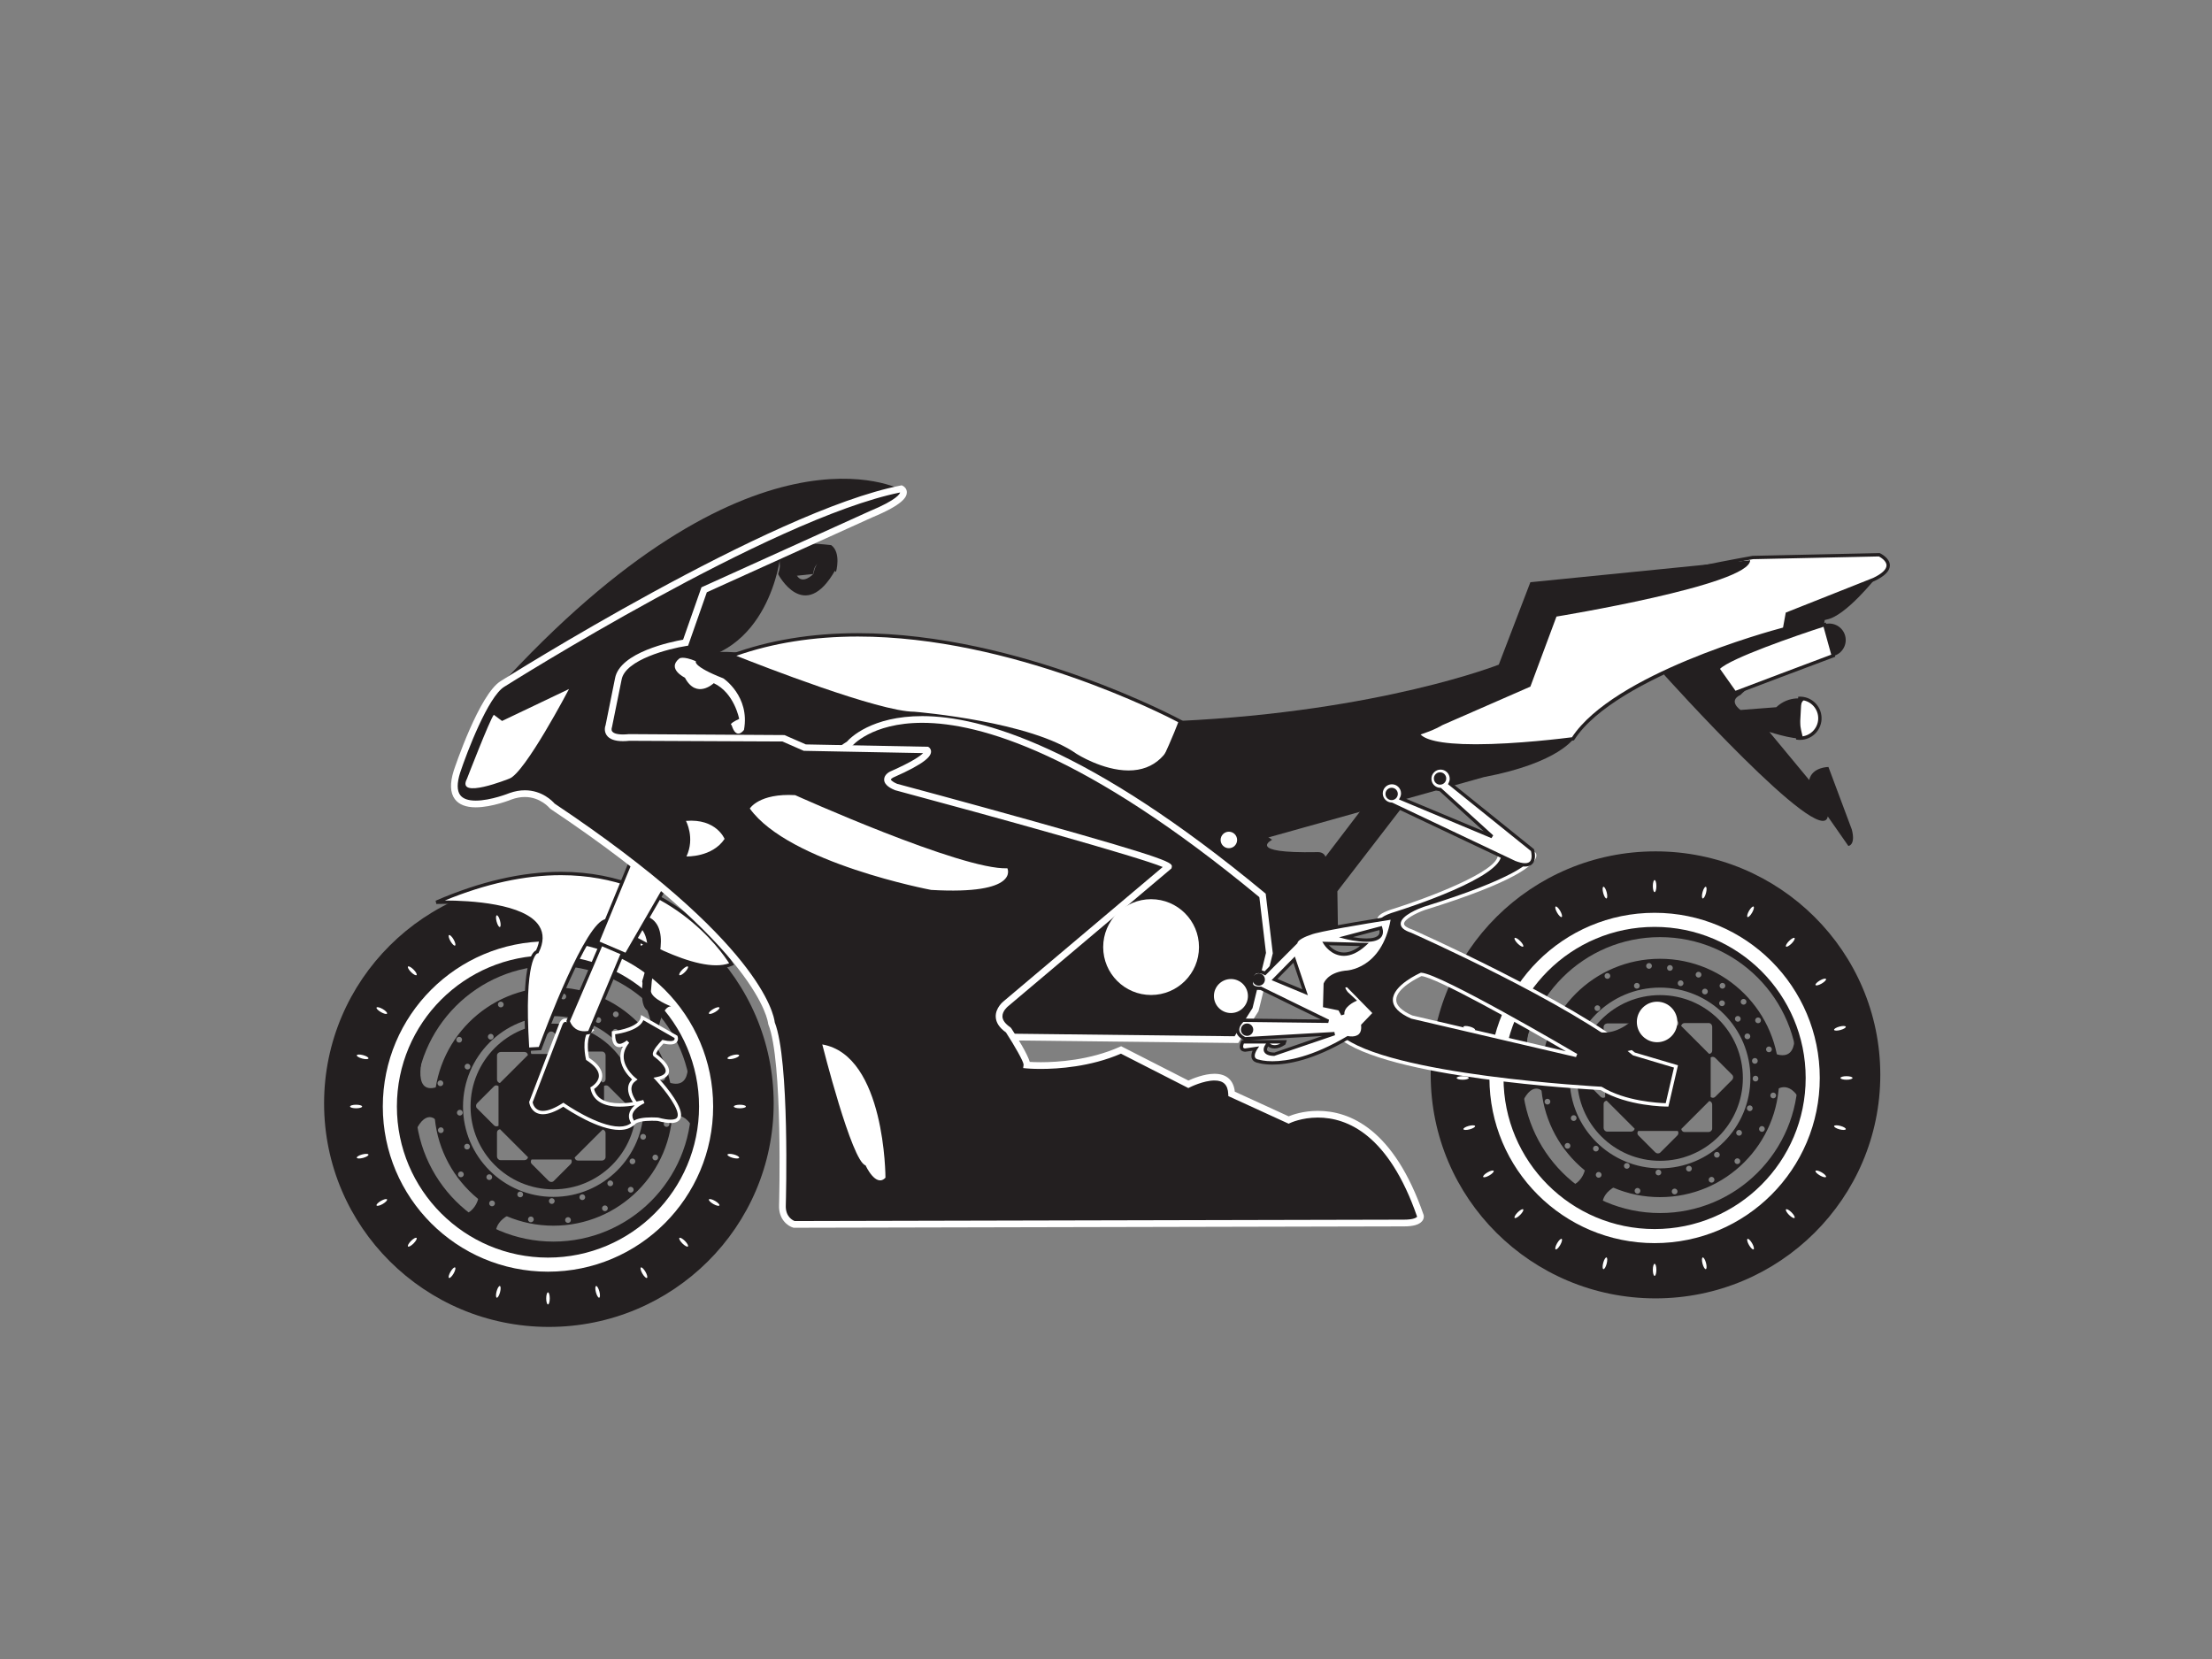 <?xml version="1.0" encoding="utf-8"?>
<!-- Generator: Adobe Illustrator 17.0.0, SVG Export Plug-In . SVG Version: 6.00 Build 0)  -->
<!DOCTYPE svg PUBLIC "-//W3C//DTD SVG 1.1//EN" "http://www.w3.org/Graphics/SVG/1.1/DTD/svg11.dtd">
<svg version="1.1" id="Layer_1" xmlns="http://www.w3.org/2000/svg" xmlns:xlink="http://www.w3.org/1999/xlink" x="0px" y="0px"
	 width="800px" height="600px" viewBox="0 0 800 600" enable-background="new 0 0 800 600" xml:space="preserve">
<rect x="0" y="0" width="800" height="600" fill="#808080" stroke="none"/>
<g>
	<g>
		<g>
			<g>
				<path fill="#231F20" d="M680.036,388.741c0,44.642-36.403,80.832-81.304,80.832c-44.893,0-81.296-36.191-81.296-80.832
					c0-44.642,36.403-80.832,81.296-80.832C643.633,307.908,680.036,344.099,680.036,388.741z M598.489,325.053
					c-36.328,0-65.776,29.282-65.776,65.401c0,36.121,29.448,65.398,65.776,65.398c36.326,0,65.781-29.278,65.781-65.398
					C664.269,354.335,634.815,325.053,598.489,325.053z"/>
			</g>
		</g>
		<g>
			<g>
				<g>
					<path fill="#231F20" d="M553.744,369.151c0,0-5.493,16.988,4.614,13.632l-0.489,11.914c0,0-4.822-5.399-9.218,8.951
						C548.651,403.648,541.009,385.822,553.744,369.151z"/>
				</g>
			</g>
			<g>
				<g>
					<path fill="#231F20" d="M648.298,369.151c0,0,3.891,15.358-6.216,12.002l0.817,12.729c0,0,6.091-4.584,10.49,9.766
						C653.389,403.648,661.032,385.822,648.298,369.151z"/>
				</g>
			</g>
			<g>
				<g>
					<path fill="#231F20" d="M586.264,447.126c0,0-13.441-11.307-2.445-17.833c-0.725,0.428-10.638-6.026-10.61-6.194
						c0,0-1.995,10.612-16.041,4.472C557.168,427.571,563.476,446.675,586.264,447.126z"/>
				</g>
			</g>
		</g>
		<g>
			<g>
				<g>
					<path fill="#231F20" d="M630.332,389.864c0,16.548-13.413,29.957-29.957,29.957c-16.553,0-29.972-13.409-29.972-29.957
						c0-16.553,13.42-29.968,29.972-29.968C616.919,359.896,630.332,373.311,630.332,389.864z M600.503,363.064
						c-0.546-0.465-1.322-0.465-1.787,0l-6.15,6.153c-0.465,0.463-0.465,1.165-0.157,1.634h14.329
						c0.389-0.546,0.389-1.171-0.077-1.634L600.503,363.064L600.503,363.064z M598.705,416.806c0.546,0.468,1.324,0.468,1.789,0
						l6.148-6.153c0.47-0.465,0.47-1.165,0.157-1.636h-14.326c-0.389,0.548-0.389,1.171,0.079,1.636L598.705,416.806
						L598.705,416.806z M626.475,390.526c0.47-0.546,0.47-1.324,0-1.792l-6.148-6.15c-0.472-0.463-1.171-0.463-1.639-0.155v14.324
						c0.546,0.389,1.167,0.389,1.639-0.074L626.475,390.526L626.475,390.526z M572.735,388.721c-0.47,0.551-0.47,1.326,0,1.789
						l6.15,6.153c0.463,0.47,1.165,0.47,1.634,0.16V382.49c-0.546-0.382-1.171-0.382-1.634,0.083L572.735,388.721L572.735,388.721z
						 M619.243,371.262c-0.052-0.717-0.605-1.267-1.267-1.267h-8.698c-0.658,0-1.156,0.498-1.261,1.046l10.123,10.129
						c0.664-0.107,1.103-0.551,1.103-1.206V371.262L619.243,371.262z M579.97,407.99c0.057,0.714,0.603,1.265,1.265,1.265h8.698
						c0.662,0,1.158-0.494,1.267-1.049l-10.129-10.129c-0.667,0.114-1.101,0.553-1.101,1.215V407.99L579.97,407.99z
						 M617.969,409.416c0.717-0.053,1.265-0.603,1.265-1.267v-8.698c0-0.66-0.496-1.154-1.044-1.265l-10.131,10.127
						c0.109,0.664,0.553,1.103,1.208,1.103H617.969L617.969,409.416z M581.243,370.141c-0.714,0.057-1.267,0.607-1.267,1.267v8.7
						c0,0.662,0.494,1.156,1.044,1.265l10.134-10.127c-0.111-0.66-0.553-1.105-1.215-1.105H581.243L581.243,370.141z"/>
				</g>
			</g>
			<g>
				<g>
					<path fill="#231F20" d="M643.471,389.861c0,23.805-19.297,43.099-43.106,43.099c-23.8,0-43.099-19.295-43.099-43.099
						c0-23.809,19.299-43.104,43.099-43.104C624.174,346.758,643.471,366.053,643.471,389.861z M600.366,357.178
						c-18.049,0-32.684,14.63-32.684,32.684c0,18.047,14.634,32.682,32.684,32.682c18.056,0,32.688-14.635,32.688-32.682
						C633.054,371.808,618.422,357.178,600.366,357.178z M603.955,349.03c-0.575,0-1.04,0.47-1.04,1.044
						c0,0.575,0.465,1.042,1.04,1.042c0.573,0,1.04-0.468,1.04-1.042C604.996,349.5,604.528,349.03,603.955,349.03z
						 M607.816,354.551c-0.577,0-1.04,0.468-1.04,1.044c0,0.573,0.463,1.04,1.04,1.04c0.575,0,1.04-0.467,1.04-1.04
						C608.856,355.019,608.391,354.551,607.816,354.551z M614.301,351.464c-0.581,0-1.044,0.465-1.044,1.042
						c0,0.577,0.463,1.042,1.044,1.042c0.573,0,1.042-0.465,1.042-1.042C615.343,351.929,614.873,351.464,614.301,351.464z
						 M616.615,357.562c-0.577,0-1.047,0.465-1.047,1.038c0,0.579,0.47,1.044,1.047,1.044c0.577,0,1.036-0.465,1.036-1.044
						C617.65,358.028,617.191,357.562,616.615,357.562z M622.94,355.478c-0.575,0-1.036,0.465-1.036,1.044
						c0,0.568,0.461,1.04,1.036,1.04c0.577,0,1.042-0.472,1.042-1.04C623.982,355.943,623.517,355.478,622.94,355.478z
						 M622.787,361.805c-0.573,0-1.04,0.468-1.04,1.042c0,0.573,0.467,1.042,1.04,1.042c0.577,0,1.044-0.47,1.044-1.042
						C623.831,362.273,623.364,361.805,622.787,361.805z M630.583,361.263c-0.577,0-1.04,0.47-1.04,1.044
						c0,0.575,0.463,1.042,1.04,1.042c0.575,0,1.042-0.468,1.042-1.042C631.625,361.733,631.157,361.263,630.583,361.263z
						 M628.503,367.44c-0.577,0-1.044,0.463-1.044,1.042c0,0.572,0.468,1.04,1.044,1.04c0.568,0,1.04-0.468,1.04-1.04
						C629.543,367.903,629.071,367.44,628.503,367.44z M631.97,373.77c-0.573,0-1.042,0.463-1.042,1.042
						c0,0.572,0.47,1.04,1.042,1.04c0.579,0,1.044-0.468,1.044-1.04C633.015,374.233,632.549,373.77,631.97,373.77z M639.764,378.48
						c-0.57,0-1.044,0.463-1.044,1.033c0,0.581,0.474,1.047,1.044,1.047c0.579,0,1.047-0.465,1.047-1.047
						C640.81,378.944,640.343,378.48,639.764,378.48z M634.675,382.643c-0.577,0-1.044,0.47-1.044,1.042
						c0,0.577,0.468,1.04,1.044,1.04c0.572,0,1.04-0.463,1.04-1.04C635.715,383.112,635.247,382.643,634.675,382.643z
						 M634.904,389.047c-0.572,0-1.04,0.47-1.04,1.049c0,0.573,0.468,1.033,1.04,1.033c0.573,0,1.04-0.461,1.04-1.033
						C635.945,389.516,635.477,389.047,634.904,389.047z M641.306,395.145c-0.572,0-1.038,0.465-1.038,1.044
						c0,0.572,0.465,1.042,1.038,1.042c0.581,0,1.047-0.47,1.047-1.042C642.353,395.61,641.887,395.145,641.306,395.145z
						 M632.822,399.774c-0.575,0-1.044,0.472-1.044,1.044c0,0.573,0.47,1.04,1.044,1.04c0.575,0,1.042-0.467,1.042-1.04
						C633.865,400.246,633.397,399.774,632.822,399.774z M637.225,407.262c-0.575,0-1.042,0.47-1.042,1.042
						c0,0.573,0.468,1.042,1.042,1.042c0.57,0,1.038-0.47,1.038-1.042C638.263,407.732,637.795,407.262,637.225,407.262z
						 M628.962,408.652c-0.575,0-1.044,0.465-1.044,1.042s0.47,1.04,1.044,1.04c0.577,0,1.042-0.463,1.042-1.04
						S629.538,408.652,628.962,408.652z M628.343,418.916c-0.575,0-1.042,0.467-1.042,1.044c0,0.572,0.468,1.042,1.042,1.042
						c0.577,0,1.044-0.47,1.044-1.042C629.388,419.384,628.92,418.916,628.343,418.916z M620.937,416.6
						c-0.575,0-1.04,0.465-1.04,1.044c0,0.575,0.465,1.04,1.04,1.04c0.572,0,1.042-0.465,1.042-1.04
						C621.979,417.066,621.509,416.6,620.937,416.6z M619.005,425.633c-0.575,0-1.044,0.465-1.044,1.04
						c0,0.577,0.47,1.04,1.044,1.04c0.577,0,1.042-0.463,1.042-1.04C620.047,426.098,619.582,425.633,619.005,425.633z
						 M610.822,421.619c-0.575,0-1.038,0.465-1.038,1.042c0,0.575,0.463,1.038,1.038,1.038c0.583,0,1.047-0.463,1.047-1.038
						C611.869,422.084,611.406,421.619,610.822,421.619z M605.655,429.876c-0.575,0-1.042,0.468-1.042,1.044
						c0,0.57,0.467,1.038,1.042,1.038c0.577,0,1.042-0.468,1.042-1.038C606.698,430.343,606.232,429.876,605.655,429.876z
						 M599.787,423.006c-0.57,0-1.04,0.468-1.04,1.042c0,0.579,0.47,1.044,1.04,1.044c0.577,0,1.044-0.465,1.044-1.044
						C600.831,423.474,600.363,423.006,599.787,423.006z M592.225,429.644c-0.575,0-1.038,0.47-1.038,1.042
						c0,0.579,0.463,1.042,1.038,1.042c0.575,0,1.047-0.463,1.047-1.042C593.271,430.114,592.799,429.644,592.225,429.644z
						 M588.371,420.616c-0.581,0-1.047,0.465-1.047,1.042c0,0.575,0.465,1.04,1.047,1.04c0.57,0,1.038-0.465,1.038-1.04
						C589.409,421.081,588.941,420.616,588.371,420.616z M578.182,423.856c-0.575,0-1.044,0.468-1.044,1.042s0.47,1.044,1.044,1.044
						c0.575,0,1.042-0.47,1.042-1.044S578.757,423.856,578.182,423.856z M577.177,414.367c-0.575,0-1.038,0.463-1.038,1.038
						c0,0.577,0.463,1.042,1.038,1.042c0.577,0,1.044-0.465,1.044-1.042C578.222,414.831,577.754,414.367,577.177,414.367z
						 M566.915,413.362c-0.577,0-1.042,0.468-1.042,1.042c0,0.577,0.465,1.042,1.042,1.042c0.573,0,1.044-0.465,1.044-1.042
						C567.959,413.83,567.487,413.362,566.915,413.362z M569.152,403.329c-0.577,0-1.044,0.463-1.044,1.04s0.467,1.042,1.044,1.042
						c0.573,0,1.04-0.465,1.04-1.042S569.725,403.329,569.152,403.329z M559.661,397.388c-0.577,0-1.044,0.465-1.044,1.042
						c0,0.575,0.467,1.038,1.044,1.038c0.575,0,1.036-0.463,1.036-1.038C560.697,397.854,560.236,397.388,559.661,397.388z
						 M566.526,391.057c-0.57,0-1.042,0.468-1.042,1.044c0,0.575,0.472,1.04,1.042,1.04c0.581,0,1.042-0.466,1.042-1.04
						C567.568,391.524,567.107,391.057,566.526,391.057z M559.506,380.405c-0.579,0-1.046,0.465-1.046,1.04
						c0,0.577,0.467,1.044,1.046,1.044c0.573,0,1.04-0.468,1.04-1.044C560.546,380.871,560.078,380.405,559.506,380.405z
						 M569.305,374.386c-0.579,0-1.038,0.465-1.038,1.042c0,0.572,0.459,1.042,1.038,1.042c0.575,0,1.038-0.47,1.038-1.042
						C570.343,374.851,569.88,374.386,569.305,374.386z M566.297,364.661c-0.577,0-1.042,0.467-1.042,1.042
						c0,0.575,0.465,1.044,1.042,1.044c0.572,0,1.042-0.47,1.042-1.044C567.339,365.128,566.869,364.661,566.297,364.661z
						 M577.715,363.581c-0.575,0-1.04,0.47-1.04,1.042c0,0.577,0.465,1.042,1.04,1.042c0.575,0,1.042-0.465,1.042-1.042
						C578.757,364.051,578.289,363.581,577.715,363.581z M581.348,351.925c-0.579,0-1.044,0.47-1.044,1.042
						c0,0.577,0.465,1.044,1.044,1.044c0.573,0,1.038-0.468,1.038-1.044C582.386,352.395,581.921,351.925,581.348,351.925z
						 M591.998,355.478c-0.583,0-1.047,0.465-1.047,1.044c0,0.568,0.463,1.04,1.047,1.04c0.575,0,1.04-0.472,1.04-1.04
						C593.037,355.943,592.572,355.478,591.998,355.478z M596.393,348.298c-0.575,0-1.04,0.468-1.04,1.042
						c0,0.577,0.465,1.044,1.04,1.044c0.577,0,1.04-0.468,1.04-1.044C597.434,348.766,596.97,348.298,596.393,348.298z
						 M635.829,367.982c-0.573,0-1.044,0.461-1.044,1.044c0,0.573,0.472,1.04,1.044,1.04c0.573,0,1.042-0.468,1.042-1.04
						C636.871,368.443,636.401,367.982,635.829,367.982z"/>
				</g>
			</g>
		</g>
		<g>
			<g>
				<path fill="#231F20" d="M665.091,389.857c0,36.826-29.85,66.683-66.683,66.683c-36.826,0-66.681-29.857-66.681-66.683
					c0-36.822,29.854-66.68,66.681-66.68C635.241,323.177,665.091,353.035,665.091,389.857z M600.381,338.923
					c-27.558,0-49.899,22.336-49.899,49.894c0,27.558,22.341,49.897,49.899,49.897c27.558,0,49.89-22.338,49.89-49.897
					C650.271,361.259,627.939,338.923,600.381,338.923z"/>
			</g>
		</g>
		<g>
			<g>
				<g>
					<g>
						<path fill="#FFFFFF" d="M599.053,459.254c0,1.21-0.288,2.187-0.645,2.187c-0.347,0-0.638-0.977-0.638-2.187
							c0-1.204,0.29-2.181,0.638-2.181C598.764,457.073,599.053,458.05,599.053,459.254z"/>
					</g>
				</g>
				<g>
					<g>
						<path fill="#FFFFFF" d="M599.053,320.463c0,1.206-0.288,2.185-0.645,2.185c-0.347,0-0.638-0.979-0.638-2.185
							c0-1.209,0.29-2.185,0.638-2.185C598.764,318.278,599.053,319.253,599.053,320.463z"/>
					</g>
				</g>
			</g>
			<g>
				<g>
					<g>
						<path fill="#FFFFFF" d="M616.993,456.728c0.312,1.162,0.286,2.182-0.059,2.274c-0.341,0.089-0.865-0.778-1.184-1.945
							c-0.313-1.169-0.286-2.185,0.059-2.277C616.149,454.692,616.68,455.559,616.993,456.728z"/>
					</g>
				</g>
				<g>
					<g>
						<path fill="#FFFFFF" d="M581.069,322.658c0.31,1.168,0.288,2.189-0.057,2.279c-0.339,0.091-0.872-0.779-1.182-1.945
							c-0.315-1.163-0.288-2.185,0.057-2.278C580.225,320.625,580.756,321.497,581.069,322.658z"/>
					</g>
				</g>
			</g>
			<g>
				<g>
					<g>
						<path fill="#FFFFFF" d="M633.666,449.638c0.603,1.044,0.839,2.038,0.535,2.213c-0.308,0.175-1.042-0.524-1.652-1.569
							c-0.601-1.049-0.843-2.038-0.533-2.215C632.322,447.888,633.06,448.591,633.666,449.638z"/>
					</g>
				</g>
				<g>
					<g>
						<path fill="#FFFFFF" d="M564.271,329.439c0.599,1.044,0.841,2.036,0.531,2.213c-0.306,0.177-1.047-0.525-1.65-1.572
							c-0.603-1.044-0.837-2.034-0.533-2.212C562.927,327.694,563.666,328.393,564.271,329.439z"/>
					</g>
				</g>
			</g>
			<g>
				<g>
					<g>
						<path fill="#FFFFFF" d="M647.937,438.473c0.85,0.856,1.337,1.75,1.088,2.001c-0.251,0.253-1.145-0.238-2.001-1.09
							c-0.848-0.854-1.335-1.755-1.086-2.001C646.185,437.134,647.081,437.621,647.937,438.473z"/>
					</g>
				</g>
				<g>
					<g>
						<path fill="#FFFFFF" d="M549.792,340.336c0.852,0.849,1.341,1.744,1.09,1.999c-0.247,0.245-1.145-0.239-2.001-1.093
							c-0.85-0.852-1.337-1.749-1.088-2C548.048,338.993,548.938,339.482,549.792,340.336z"/>
					</g>
				</g>
			</g>
			<g>
				<g>
					<g>
						<path fill="#FFFFFF" d="M658.831,424c1.044,0.603,1.746,1.341,1.571,1.648c-0.175,0.306-1.171,0.068-2.218-0.535
							c-1.042-0.603-1.739-1.339-1.569-1.65C656.791,423.159,657.787,423.397,658.831,424z"/>
					</g>
				</g>
				<g>
					<g>
						<path fill="#FFFFFF" d="M538.631,354.604c1.044,0.605,1.748,1.339,1.573,1.652c-0.181,0.306-1.173,0.068-2.216-0.54
							c-1.044-0.603-1.75-1.339-1.573-1.647C536.593,353.76,537.587,354.003,538.631,354.604z"/>
					</g>
				</g>
			</g>
			<g>
				<g>
					<g>
						<path fill="#FFFFFF" d="M665.611,407.199c1.165,0.31,2.032,0.845,1.942,1.188c-0.094,0.339-1.112,0.365-2.279,0.055
							c-1.167-0.315-2.036-0.848-1.942-1.188C663.419,406.91,664.442,406.888,665.611,407.199z"/>
					</g>
				</g>
				<g>
					<g>
						<path fill="#FFFFFF" d="M531.546,371.277c1.162,0.312,2.032,0.843,1.942,1.186c-0.094,0.341-1.11,0.369-2.277,0.052
							c-1.167-0.31-2.036-0.839-1.947-1.182C529.359,370.993,530.375,370.964,531.546,371.277z"/>
					</g>
				</g>
			</g>
			<g>
				<g>
					<g>
						<path fill="#FFFFFF" d="M667.809,389.215c1.204,0.002,2.182,0.288,2.182,0.647c0,0.352-0.979,0.638-2.182,0.64
							c-1.211,0-2.185-0.288-2.185-0.642C665.624,389.505,666.599,389.215,667.809,389.215z"/>
					</g>
				</g>
				<g>
					<g>
						<path fill="#FFFFFF" d="M529.013,389.217c1.202,0,2.187,0.286,2.187,0.645c0,0.352-0.986,0.64-2.187,0.64
							c-1.208,0-2.187-0.288-2.187-0.64C526.826,389.505,527.805,389.217,529.013,389.217z"/>
					</g>
				</g>
			</g>
			<g>
				<g>
					<g>
						<path fill="#FFFFFF" d="M665.274,371.275c1.167-0.31,2.185-0.284,2.279,0.059c0.094,0.343-0.782,0.872-1.944,1.182
							c-1.167,0.317-2.189,0.288-2.277-0.052C663.238,372.12,664.108,371.587,665.274,371.275z"/>
					</g>
				</g>
				<g>
					<g>
						<path fill="#FFFFFF" d="M531.211,407.199c1.167-0.31,2.183-0.288,2.277,0.055c0.09,0.341-0.78,0.874-1.942,1.188
							c-1.171,0.313-2.187,0.286-2.281-0.055C529.175,408.046,530.045,407.509,531.211,407.199z"/>
					</g>
				</g>
			</g>
			<g>
				<g>
					<g>
						<path fill="#FFFFFF" d="M658.185,354.604c1.047-0.601,2.043-0.843,2.218-0.535c0.175,0.304-0.526,1.044-1.571,1.652
							c-1.044,0.603-2.041,0.841-2.216,0.533C656.441,355.95,657.142,355.207,658.185,354.604z"/>
					</g>
				</g>
				<g>
					<g>
						<path fill="#FFFFFF" d="M537.989,424c1.042-0.603,2.034-0.845,2.216-0.537c0.175,0.31-0.529,1.047-1.573,1.65
							c-1.044,0.603-2.038,0.845-2.215,0.535C536.239,425.342,536.945,424.601,537.989,424z"/>
					</g>
				</g>
			</g>
			<g>
				<g>
					<g>
						<path fill="#FFFFFF" d="M647.024,340.329c0.856-0.847,1.75-1.336,2.001-1.085c0.249,0.249-0.238,1.144-1.088,2
							c-0.856,0.852-1.752,1.336-1.999,1.087C645.689,342.087,646.176,341.185,647.024,340.329z"/>
					</g>
				</g>
				<g>
					<g>
						<path fill="#FFFFFF" d="M548.881,438.473c0.856-0.852,1.75-1.34,2.001-1.09c0.251,0.247-0.238,1.147-1.09,2.001
							c-0.854,0.852-1.744,1.344-1.999,1.09C547.544,440.223,548.029,439.33,548.881,438.473z"/>
					</g>
				</g>
			</g>
			<g>
				<g>
					<g>
						<path fill="#FFFFFF" d="M632.549,329.437c0.605-1.044,1.342-1.749,1.652-1.569c0.304,0.178,0.066,1.168-0.535,2.212
							c-0.605,1.047-1.344,1.749-1.65,1.568C631.71,331.476,631.948,330.484,632.549,329.437z"/>
					</g>
				</g>
				<g>
					<g>
						<path fill="#FFFFFF" d="M563.153,449.636c0.603-1.044,1.341-1.748,1.65-1.571c0.306,0.177,0.068,1.169-0.535,2.218
							c-0.605,1.044-1.339,1.744-1.648,1.569C562.316,451.676,562.55,450.682,563.153,449.636z"/>
					</g>
				</g>
			</g>
			<g>
				<g>
					<g>
						<path fill="#FFFFFF" d="M615.747,322.658c0.317-1.161,0.843-2.033,1.186-1.943c0.345,0.093,0.367,1.114,0.059,2.278
							c-0.313,1.169-0.85,2.035-1.193,1.942C615.465,324.848,615.435,323.824,615.747,322.658z"/>
					</g>
				</g>
				<g>
					<g>
						<path fill="#FFFFFF" d="M579.826,456.724c0.312-1.167,0.839-2.032,1.186-1.947c0.343,0.094,0.367,1.116,0.057,2.283
							c-0.312,1.162-0.843,2.03-1.186,1.942C579.541,458.911,579.515,457.89,579.826,456.724z"/>
					</g>
				</g>
			</g>
		</g>
		<g>
			<g>
				<path fill="#FFFFFF" d="M658.145,389.861c0,32.99-26.743,59.733-59.737,59.733c-32.992,0-59.735-26.743-59.735-59.733
					c0-32.99,26.743-59.736,59.735-59.736C631.402,330.125,658.145,356.872,658.145,389.861z M598.408,335.221
					c-30.176,0-54.64,24.463-54.64,54.641c0,30.174,24.464,54.642,54.64,54.642c30.176,0,54.64-24.469,54.64-54.642
					C653.048,359.684,628.584,335.221,598.408,335.221z"/>
			</g>
		</g>
	</g>
	<g>
		<g>
			<g>
				<path fill="#231F20" d="M279.809,399.062c0,44.644-36.401,80.835-81.302,80.835c-44.894,0-81.296-36.191-81.296-80.835
					c0-44.639,36.402-80.829,81.296-80.829C243.408,318.233,279.809,354.423,279.809,399.062z M198.264,335.377
					c-36.327,0-65.777,29.284-65.777,65.4c0,36.123,29.45,65.398,65.777,65.398c36.323,0,65.778-29.276,65.778-65.398
					C264.043,364.661,234.587,335.377,198.264,335.377z"/>
			</g>
		</g>
		<g>
			<g>
				<g>
					<path fill="#231F20" d="M153.52,379.477c0,0-5.494,16.985,4.615,13.632l-0.49,11.914c0,0-4.822-5.401-9.218,8.952
						C148.427,413.974,140.783,396.145,153.52,379.477z"/>
				</g>
			</g>
			<g>
				<g>
					<path fill="#231F20" d="M248.072,379.477c0,0,3.893,15.355-6.215,11.999l0.818,12.729c0,0,6.089-4.584,10.488,9.769
						C253.163,413.974,260.807,396.145,248.072,379.477z"/>
				</g>
			</g>
			<g>
				<g>
					<path fill="#231F20" d="M186.037,457.449c0,0-13.441-11.305-2.443-17.829c-0.726,0.424-10.64-6.03-10.61-6.197
						c0,0-1.998,10.612-16.042,4.473C156.943,437.897,163.248,457.001,186.037,457.449z"/>
				</g>
			</g>
		</g>
		<g>
			<g>
				<g>
					<path fill="#231F20" d="M230.107,400.189c0,16.548-13.413,29.955-29.959,29.955c-16.551,0-29.969-13.407-29.969-29.955
						c0-16.555,13.418-29.97,29.969-29.97C216.694,370.219,230.107,383.634,230.107,400.189z M200.28,373.388
						c-0.546-0.466-1.324-0.466-1.791,0l-6.148,6.155c-0.468,0.461-0.468,1.163-0.16,1.632h14.33
						c0.389-0.542,0.389-1.171-0.075-1.632L200.28,373.388L200.28,373.388z M198.48,427.129c0.546,0.47,1.322,0.47,1.788,0
						l6.15-6.153c0.466-0.463,0.466-1.165,0.156-1.632h-14.327c-0.388,0.544-0.388,1.169,0.079,1.632L198.48,427.129L198.48,427.129
						z M226.249,400.851c0.469-0.546,0.469-1.326,0-1.794l-6.147-6.148c-0.472-0.465-1.171-0.465-1.639-0.155v14.324
						c0.545,0.387,1.167,0.387,1.639-0.076L226.249,400.851L226.249,400.851z M172.511,399.047c-0.47,0.551-0.47,1.324,0,1.787
						l6.152,6.155c0.462,0.468,1.165,0.468,1.632,0.157v-14.331c-0.545-0.384-1.17-0.384-1.632,0.081L172.511,399.047
						L172.511,399.047z M219.018,381.587c-0.053-0.719-0.605-1.269-1.269-1.269h-8.697c-0.658,0-1.155,0.498-1.263,1.047
						l10.126,10.131c0.664-0.109,1.103-0.551,1.103-1.206V381.587L219.018,381.587z M179.744,418.313
						c0.057,0.715,0.603,1.265,1.264,1.265h8.7c0.661,0,1.157-0.494,1.266-1.049l-10.13-10.129c-0.663,0.113-1.1,0.553-1.1,1.215
						V418.313L179.744,418.313z M217.741,419.74c0.72-0.052,1.267-0.603,1.267-1.267v-8.698c0-0.66-0.496-1.154-1.044-1.265
						l-10.129,10.127c0.106,0.666,0.553,1.103,1.207,1.103H217.741L217.741,419.74z M181.018,380.464
						c-0.713,0.057-1.266,0.607-1.266,1.267v8.7c0,0.664,0.494,1.156,1.043,1.267l10.135-10.129
						c-0.111-0.66-0.553-1.106-1.215-1.106H181.018L181.018,380.464z"/>
				</g>
			</g>
			<g>
				<g>
					<path fill="#231F20" d="M243.244,400.185c0,23.804-19.295,43.101-43.104,43.101c-23.801,0-43.102-19.297-43.102-43.101
						c0-23.809,19.3-43.104,43.102-43.104C223.95,357.082,243.244,376.376,243.244,400.185z M200.141,367.501
						c-18.048,0-32.684,14.63-32.684,32.684c0,18.047,14.636,32.684,32.684,32.684c18.054,0,32.686-14.637,32.686-32.684
						C232.827,382.131,218.195,367.501,200.141,367.501z M203.731,359.354c-0.575,0-1.042,0.472-1.042,1.044
						c0,0.575,0.468,1.044,1.042,1.044c0.573,0,1.039-0.47,1.039-1.044C204.77,359.826,204.303,359.354,203.731,359.354z
						 M207.59,364.875c-0.577,0-1.039,0.467-1.039,1.044c0,0.572,0.462,1.042,1.039,1.042c0.574,0,1.042-0.47,1.042-1.042
						C208.633,365.342,208.164,364.875,207.59,364.875z M214.074,361.79c-0.579,0-1.043,0.463-1.043,1.04
						c0,0.577,0.464,1.042,1.043,1.042c0.573,0,1.044-0.465,1.044-1.042C215.118,362.253,214.647,361.79,214.074,361.79z
						 M216.39,367.886c-0.577,0-1.047,0.465-1.047,1.04c0,0.577,0.47,1.042,1.047,1.042c0.576,0,1.037-0.465,1.037-1.042
						C217.427,368.351,216.966,367.886,216.39,367.886z M222.716,365.804c-0.577,0-1.039,0.465-1.039,1.042
						c0,0.57,0.462,1.04,1.039,1.04c0.575,0,1.042-0.47,1.042-1.04C223.758,366.269,223.291,365.804,222.716,365.804z
						 M222.562,372.129c-0.575,0-1.041,0.47-1.041,1.042c0,0.577,0.466,1.042,1.041,1.042c0.577,0,1.044-0.465,1.044-1.042
						C223.607,372.599,223.139,372.129,222.562,372.129z M230.358,371.589c-0.577,0-1.041,0.468-1.041,1.042
						c0,0.577,0.464,1.042,1.041,1.042c0.574,0,1.042-0.465,1.042-1.042C231.4,372.057,230.932,371.589,230.358,371.589z
						 M228.277,377.764c-0.579,0-1.043,0.465-1.043,1.042c0,0.575,0.464,1.04,1.043,1.04c0.57,0,1.04-0.465,1.04-1.04
						C229.317,378.229,228.847,377.764,228.277,377.764z M231.745,384.093c-0.573,0-1.041,0.465-1.041,1.042
						c0,0.575,0.468,1.042,1.041,1.042c0.577,0,1.044-0.467,1.044-1.042C232.79,384.559,232.322,384.093,231.745,384.093z
						 M239.539,388.804c-0.571,0-1.043,0.463-1.043,1.036c0,0.579,0.472,1.044,1.043,1.044c0.576,0,1.047-0.465,1.047-1.044
						C240.585,389.267,240.115,388.804,239.539,388.804z M234.45,392.966c-0.577,0-1.044,0.47-1.044,1.044
						c0,0.575,0.468,1.038,1.044,1.038c0.573,0,1.039-0.463,1.039-1.038C235.489,393.436,235.023,392.966,234.45,392.966z
						 M234.68,399.372c-0.574,0-1.04,0.47-1.04,1.047c0,0.575,0.466,1.036,1.04,1.036c0.572,0,1.039-0.461,1.039-1.036
						C235.719,399.842,235.252,399.372,234.68,399.372z M241.081,405.47c-0.573,0-1.038,0.465-1.038,1.042
						c0,0.575,0.465,1.042,1.038,1.042c0.581,0,1.046-0.467,1.046-1.042C242.127,405.936,241.662,405.47,241.081,405.47z
						 M232.597,410.1c-0.577,0-1.043,0.47-1.043,1.042c0,0.575,0.466,1.04,1.043,1.04c0.573,0,1.042-0.465,1.042-1.04
						C233.64,410.57,233.171,410.1,232.597,410.1z M236.998,417.588c-0.575,0-1.041,0.468-1.041,1.04
						c0,0.575,0.466,1.042,1.041,1.042c0.572,0,1.04-0.468,1.04-1.042C238.038,418.055,237.57,417.588,236.998,417.588z
						 M228.738,418.975c-0.577,0-1.044,0.468-1.044,1.04c0,0.579,0.468,1.044,1.044,1.044c0.575,0,1.041-0.465,1.041-1.044
						C229.779,419.443,229.312,418.975,228.738,418.975z M228.118,429.24c-0.575,0-1.041,0.47-1.041,1.044
						c0,0.575,0.466,1.042,1.041,1.042c0.577,0,1.044-0.467,1.044-1.042C229.163,429.71,228.695,429.24,228.118,429.24z
						 M220.709,426.924c-0.571,0-1.039,0.47-1.039,1.044c0,0.577,0.467,1.042,1.039,1.042c0.574,0,1.044-0.465,1.044-1.042
						C221.754,427.394,221.283,426.924,220.709,426.924z M218.781,435.956c-0.577,0-1.044,0.468-1.044,1.042
						s0.468,1.038,1.044,1.038c0.573,0,1.041-0.463,1.041-1.038S219.355,435.956,218.781,435.956z M210.599,431.943
						c-0.577,0-1.039,0.465-1.039,1.042c0,0.575,0.462,1.04,1.039,1.04c0.581,0,1.046-0.465,1.046-1.04
						C211.645,432.408,211.18,431.943,210.599,431.943z M205.428,440.199c-0.572,0-1.04,0.47-1.04,1.044
						c0,0.572,0.468,1.04,1.04,1.04c0.577,0,1.044-0.468,1.044-1.04C206.473,440.669,206.005,440.199,205.428,440.199z
						 M199.56,433.332c-0.569,0-1.038,0.465-1.038,1.04c0,0.579,0.469,1.044,1.038,1.044c0.579,0,1.044-0.465,1.044-1.044
						C200.604,433.798,200.139,433.332,199.56,433.332z M191.999,439.97c-0.574,0-1.039,0.468-1.039,1.042
						c0,0.577,0.465,1.04,1.039,1.04c0.575,0,1.047-0.463,1.047-1.04C193.045,440.437,192.573,439.97,191.999,439.97z
						 M188.145,430.94c-0.579,0-1.046,0.465-1.046,1.042c0,0.575,0.467,1.042,1.046,1.042c0.571,0,1.039-0.468,1.039-1.042
						C189.184,431.405,188.716,430.94,188.145,430.94z M177.958,434.182c-0.577,0-1.044,0.465-1.044,1.04
						c0,0.577,0.468,1.044,1.044,1.044c0.574,0,1.041-0.467,1.041-1.044C178.999,434.647,178.531,434.182,177.958,434.182z
						 M176.953,424.691c-0.575,0-1.04,0.463-1.04,1.042c0,0.573,0.465,1.038,1.04,1.038c0.576,0,1.042-0.465,1.042-1.038
						C177.995,425.154,177.528,424.691,176.953,424.691z M166.688,423.686c-0.576,0-1.04,0.468-1.04,1.044
						c0,0.575,0.464,1.04,1.04,1.04c0.575,0,1.044-0.465,1.044-1.04C167.732,424.154,167.262,423.686,166.688,423.686z
						 M168.925,413.653c-0.577,0-1.043,0.468-1.043,1.04c0,0.579,0.466,1.044,1.043,1.044c0.575,0,1.042-0.465,1.042-1.044
						C169.967,414.12,169.5,413.653,168.925,413.653z M159.434,407.712c-0.573,0-1.044,0.466-1.044,1.042
						c0,0.575,0.471,1.04,1.044,1.04c0.577,0,1.039-0.465,1.039-1.04C160.473,408.178,160.011,407.712,159.434,407.712z
						 M166.302,401.38c-0.572,0-1.044,0.47-1.044,1.044c0,0.575,0.472,1.042,1.044,1.042c0.579,0,1.041-0.468,1.041-1.042
						C167.343,401.85,166.881,401.38,166.302,401.38z M159.28,390.729c-0.58,0-1.047,0.468-1.047,1.04
						c0,0.579,0.466,1.046,1.047,1.046c0.573,0,1.041-0.467,1.041-1.046C160.321,391.196,159.854,390.729,159.28,390.729z
						 M169.077,384.712c-0.577,0-1.037,0.463-1.037,1.04c0,0.575,0.46,1.042,1.037,1.042s1.042-0.467,1.042-1.042
						C170.119,385.175,169.654,384.712,169.077,384.712z M166.069,374.984c-0.573,0-1.042,0.47-1.042,1.042
						c0,0.575,0.469,1.047,1.042,1.047c0.574,0,1.043-0.472,1.043-1.047C167.113,375.454,166.643,374.984,166.069,374.984z
						 M177.49,373.907c-0.575,0-1.039,0.468-1.039,1.04c0,0.577,0.464,1.042,1.039,1.042c0.575,0,1.041-0.465,1.041-1.042
						C178.531,374.375,178.065,373.907,177.49,373.907z M181.121,362.249c-0.579,0-1.043,0.47-1.043,1.044
						c0,0.575,0.464,1.042,1.043,1.042c0.572,0,1.04-0.468,1.04-1.042C182.161,362.719,181.694,362.249,181.121,362.249z
						 M191.772,365.804c-0.581,0-1.046,0.465-1.046,1.042c0,0.57,0.465,1.04,1.046,1.04c0.577,0,1.04-0.47,1.04-1.04
						C192.812,366.269,192.348,365.804,191.772,365.804z M196.17,358.624c-0.577,0-1.041,0.468-1.041,1.042
						c0,0.575,0.464,1.042,1.041,1.042c0.575,0,1.039-0.468,1.039-1.042C197.209,359.092,196.744,358.624,196.17,358.624z
						 M235.604,378.306c-0.572,0-1.044,0.461-1.044,1.044c0,0.573,0.472,1.042,1.044,1.042c0.574,0,1.04-0.47,1.04-1.042
						C236.644,378.767,236.177,378.306,235.604,378.306z"/>
				</g>
			</g>
		</g>
		<g>
			<g>
				<path fill="#231F20" d="M264.866,400.181c0,36.827-29.852,66.685-66.682,66.685c-36.829,0-66.683-29.859-66.683-66.685
					c0-36.822,29.854-66.68,66.683-66.68C235.014,333.501,264.866,363.359,264.866,400.181z M200.156,349.246
					c-27.56,0-49.898,22.338-49.898,49.897c0,27.556,22.337,49.894,49.898,49.894c27.557,0,49.89-22.338,49.89-49.894
					C250.046,371.585,227.713,349.246,200.156,349.246z"/>
			</g>
		</g>
		<g>
			<g>
				<g>
					<g>
						<path fill="#FFFFFF" d="M198.828,469.58c0,1.21-0.29,2.185-0.643,2.185c-0.352,0-0.64-0.975-0.64-2.185
							c0-1.202,0.288-2.183,0.64-2.183C198.537,467.397,198.828,468.378,198.828,469.58z"/>
					</g>
				</g>
				<g>
					<g>
						<path fill="#FFFFFF" d="M198.828,330.787c0,1.205-0.29,2.184-0.643,2.184c-0.352,0-0.64-0.979-0.64-2.184
							c0-1.21,0.288-2.184,0.64-2.184C198.537,328.604,198.828,329.577,198.828,330.787z"/>
					</g>
				</g>
			</g>
			<g>
				<g>
					<g>
						<path fill="#FFFFFF" d="M216.766,467.054c0.315,1.162,0.288,2.183-0.059,2.274c-0.339,0.092-0.865-0.78-1.181-1.947
							c-0.312-1.167-0.288-2.183,0.057-2.274C215.924,465.015,216.453,465.883,216.766,467.054z"/>
					</g>
				</g>
				<g>
					<g>
						<path fill="#FFFFFF" d="M180.842,332.982c0.311,1.169,0.291,2.19-0.055,2.281c-0.341,0.091-0.873-0.779-1.183-1.946
							c-0.315-1.165-0.288-2.186,0.057-2.277C180,330.95,180.531,331.82,180.842,332.982z"/>
					</g>
				</g>
			</g>
			<g>
				<g>
					<g>
						<path fill="#FFFFFF" d="M233.44,459.962c0.603,1.044,0.839,2.038,0.536,2.213c-0.308,0.175-1.043-0.524-1.654-1.569
							c-0.601-1.049-0.842-2.036-0.532-2.216C232.096,458.214,232.834,458.917,233.44,459.962z"/>
					</g>
				</g>
				<g>
					<g>
						<path fill="#FFFFFF" d="M164.045,339.763c0.601,1.044,0.843,2.039,0.532,2.213c-0.306,0.177-1.045-0.528-1.648-1.57
							c-0.605-1.046-0.84-2.036-0.536-2.213C162.702,338.018,163.441,338.716,164.045,339.763z"/>
					</g>
				</g>
			</g>
			<g>
				<g>
					<g>
						<path fill="#FFFFFF" d="M247.713,448.797c0.848,0.856,1.337,1.75,1.088,2.002c-0.251,0.253-1.146-0.238-2-1.088
							c-0.852-0.854-1.338-1.754-1.089-2.001C245.959,447.46,246.856,447.945,247.713,448.797z"/>
					</g>
				</g>
				<g>
					<g>
						<path fill="#FFFFFF" d="M149.567,350.66c0.852,0.848,1.34,1.744,1.089,1.999c-0.246,0.247-1.144-0.24-2-1.092
							c-0.849-0.852-1.337-1.75-1.088-1.999C147.821,349.314,148.713,349.808,149.567,350.66z"/>
					</g>
				</g>
			</g>
			<g>
				<g>
					<g>
						<path fill="#FFFFFF" d="M258.605,434.326c1.043,0.603,1.746,1.339,1.57,1.645c-0.173,0.306-1.169,0.07-2.216-0.531
							c-1.043-0.605-1.741-1.344-1.568-1.652C256.566,433.485,257.559,433.723,258.605,434.326z"/>
					</g>
				</g>
				<g>
					<g>
						<path fill="#FFFFFF" d="M138.408,364.927c1.044,0.605,1.747,1.342,1.571,1.652c-0.18,0.306-1.172,0.068-2.215-0.54
							c-1.044-0.603-1.749-1.337-1.571-1.645C136.368,364.084,137.362,364.327,138.408,364.927z"/>
					</g>
				</g>
			</g>
			<g>
				<g>
					<g>
						<path fill="#FFFFFF" d="M265.386,417.522c1.165,0.313,2.03,0.845,1.942,1.189c-0.095,0.341-1.112,0.365-2.28,0.055
							c-1.165-0.313-2.035-0.848-1.942-1.189C263.193,417.236,264.216,417.212,265.386,417.522z"/>
					</g>
				</g>
				<g>
					<g>
						<path fill="#FFFFFF" d="M131.319,381.603c1.163,0.31,2.033,0.843,1.942,1.184c-0.092,0.341-1.11,0.371-2.277,0.053
							c-1.167-0.31-2.033-0.837-1.944-1.182C129.134,381.316,130.15,381.29,131.319,381.603z"/>
					</g>
				</g>
			</g>
			<g>
				<g>
					<g>
						<ellipse fill="#FFFFFF" cx="267.582" cy="400.183" rx="2.185" ry="0.642"/>
					</g>
				</g>
				<g>
					<g>
						<path fill="#FFFFFF" d="M128.788,399.543c1.203,0,2.188,0.284,2.188,0.642c0,0.356-0.985,0.64-2.188,0.64
							c-1.207,0-2.186-0.284-2.186-0.64C126.602,399.829,127.58,399.543,128.788,399.543z"/>
					</g>
				</g>
			</g>
			<g>
				<g>
					<g>
						<path fill="#FFFFFF" d="M265.049,381.601c1.168-0.31,2.185-0.286,2.28,0.057c0.093,0.345-0.782,0.872-1.944,1.182
							c-1.168,0.319-2.191,0.288-2.278-0.053C263.013,382.446,263.884,381.911,265.049,381.601z"/>
					</g>
				</g>
				<g>
					<g>
						<path fill="#FFFFFF" d="M130.985,417.522c1.167-0.31,2.185-0.286,2.277,0.055c0.091,0.341-0.779,0.876-1.942,1.189
							c-1.169,0.312-2.185,0.288-2.279-0.055C128.951,418.37,129.818,417.835,130.985,417.522z"/>
					</g>
				</g>
			</g>
			<g>
				<g>
					<g>
						<path fill="#FFFFFF" d="M257.96,364.927c1.047-0.601,2.043-0.843,2.216-0.533c0.176,0.304-0.527,1.042-1.57,1.65
							c-1.047,0.603-2.04,0.841-2.213,0.533C256.214,366.273,256.916,365.53,257.96,364.927z"/>
					</g>
				</g>
				<g>
					<g>
						<path fill="#FFFFFF" d="M137.763,434.326c1.043-0.603,2.035-0.846,2.215-0.538c0.176,0.308-0.526,1.047-1.571,1.652
							c-1.045,0.601-2.04,0.843-2.216,0.531C136.014,435.666,136.719,434.925,137.763,434.326z"/>
					</g>
				</g>
			</g>
			<g>
				<g>
					<g>
						<path fill="#FFFFFF" d="M246.798,350.654c0.856-0.845,1.751-1.339,2.002-1.086c0.249,0.249-0.24,1.147-1.088,2.001
							c-0.857,0.85-1.753,1.337-2.002,1.086C245.462,352.41,245.948,351.508,246.798,350.654z"/>
					</g>
				</g>
				<g>
					<g>
						<path fill="#FFFFFF" d="M148.656,448.797c0.856-0.852,1.748-1.337,2-1.088c0.251,0.247-0.237,1.147-1.089,2.001
							c-0.854,0.85-1.746,1.341-1.999,1.088C147.319,450.547,147.805,449.653,148.656,448.797z"/>
					</g>
				</g>
			</g>
			<g>
				<g>
					<g>
						<path fill="#FFFFFF" d="M232.322,339.761c0.604-1.044,1.343-1.747,1.654-1.568c0.303,0.177,0.064,1.167-0.536,2.213
							c-0.605,1.047-1.344,1.747-1.65,1.568C231.484,341.802,231.721,340.807,232.322,339.761z"/>
					</g>
				</g>
				<g>
					<g>
						<path fill="#FFFFFF" d="M162.929,459.96c0.603-1.042,1.341-1.746,1.648-1.571c0.306,0.179,0.069,1.169-0.536,2.218
							c-0.604,1.044-1.339,1.743-1.648,1.569C162.089,462,162.324,461.006,162.929,459.96z"/>
					</g>
				</g>
			</g>
			<g>
				<g>
					<g>
						<path fill="#FFFFFF" d="M215.524,332.982c0.314-1.162,0.842-2.032,1.183-1.941c0.347,0.091,0.368,1.112,0.059,2.277
							c-0.312,1.167-0.848,2.036-1.19,1.941C215.24,335.173,215.211,334.149,215.524,332.982z"/>
					</g>
				</g>
				<g>
					<g>
						<path fill="#FFFFFF" d="M179.6,467.047c0.313-1.167,0.839-2.032,1.188-1.945c0.342,0.094,0.366,1.114,0.055,2.281
							c-0.31,1.163-0.841,2.032-1.186,1.945C179.316,469.237,179.289,468.216,179.6,467.047z"/>
					</g>
				</g>
			</g>
		</g>
		<g>
			<g>
				<path fill="#FFFFFF" d="M257.921,400.185c0,32.992-26.744,59.735-59.736,59.735s-59.736-26.743-59.736-59.735
					c0-32.99,26.744-59.734,59.736-59.734S257.921,367.195,257.921,400.185z M198.184,345.545c-30.176,0-54.643,24.462-54.643,54.64
					c0,30.176,24.467,54.642,54.643,54.642c30.175,0,54.64-24.466,54.64-54.642C252.824,370.007,228.359,345.545,198.184,345.545z"
					/>
			</g>
		</g>
	</g>
	<g>
		<path fill="#FFFFFF" d="M264.597,348.674c0,0-31.296-55.141-106.809-22.353c0,0,46.203-1.739,36.514,17.885
			c0,0-5.713,0.247-3.478,35.273l4.47-0.247c0,0,16.644-45.459,23.848-46.206C219.143,333.026,251.185,354.639,264.597,348.674z"/>
		<path fill="#231F20" d="M190.258,380.117l-0.039-0.603c-1.662-26.026,1.041-33.197,2.8-35.157
			c0.328-0.365,0.626-0.555,0.853-0.651c1.49-3.145,1.535-5.877,0.134-8.134c-5.007-8.056-26.848-8.682-33.424-8.682
			c-1.725,0-2.765,0.038-2.772,0.039l-0.263-1.166c15.985-6.94,31.241-10.459,45.346-10.459c42.963,0,62.045,32.741,62.231,33.073
			l0.332,0.583l-0.613,0.269c-1.631,0.728-3.601,1.095-5.854,1.095c-14.563,0-37.429-14.956-39.986-16.66
			c-5.114,1.196-16.588,27.884-23.138,45.776l-0.136,0.374L190.258,380.117z M160.878,325.675
			c8.798,0.022,29.025,0.996,34.159,9.259c1.674,2.688,1.608,5.899-0.189,9.541l-0.16,0.321l-0.359,0.017
			c0.006,0.007-4.942,1.632-2.937,34.023l3.47-0.19c2.27-6.166,17.017-45.479,24.217-46.224l0.219-0.023l0.184,0.122
			c0.246,0.168,24.766,16.589,39.507,16.589c1.787,0,3.369-0.245,4.715-0.73c-2.803-4.422-21.783-31.862-60.811-31.862
			C189.793,316.519,175.674,319.596,160.878,325.675z"/>
	</g>
	<g>
		<path fill="#231F20" d="M235.783,354.263c0,0,8.198-18.628-1.489-22.726l-3.539,3.353c0,0,6.707,3.167,1.489,20.123
			C232.245,355.013,233.176,358.735,235.783,354.263z"/>
	</g>
	<g>
		<path fill="#231F20" d="M235.783,354.263l-3.166-0.369c0,0-1.676,9.5,1.49,11.547c0,0,1.861,4.472,0.932,5.591l3.166,0.559
			c0,0,1.305-7.638,4.472-7.638c0,0-6.893-2.609-7.265-5.406L235.783,354.263z"/>
	</g>
	<g>
		<path fill="#231F20" d="M221.875,373.518c0,0,9.686-0.996,10.432-5.466l12.172,6.957c0,0,1.241,3.229-4.72,1.735
			c0,0-4.222,4.223-2.732,4.968c0,0,9.439,6.708,0.497,8.447c0,0,18.133,19.376,0.497,14.656c0,0-6.955-0.623-8.944,1.427
			c0,0-3.476-5.403,0.746-7.387c0,0-4.47-5.467-0.247-8.447c0,0-8.447-6.461-2.486-13.664
			C227.089,376.743,221.625,381.465,221.875,373.518z"/>
		<path fill="#FFFFFF" d="M228.979,407.214l-0.414-0.642c-0.081-0.127-2.01-3.17-1.273-5.738c0.26-0.905,0.807-1.632,1.633-2.174
			c-0.712-1.042-2.032-3.319-1.728-5.554c0.144-1.055,0.623-1.96,1.426-2.709c-1.191-1.075-3.813-3.802-4.218-7.354
			c-0.176-1.545,0.092-3.055,0.796-4.51c-1.012,0.352-2.146,0.24-2.851-0.492c-0.8-0.822-1.152-2.309-1.083-4.542l0.015-0.531
			l0.529-0.055c2.566-0.264,9.347-1.671,9.896-4.962l0.143-0.861l13.117,7.496l0.078,0.201c0.042,0.116,0.405,1.125-0.185,1.984
			c-0.702,1.023-2.325,1.239-4.91,0.645c-1.526,1.578-2.757,3.336-2.633,3.789c0.592,0.389,5.23,3.782,4.602,6.686
			c-0.259,1.204-1.352,2.082-3.251,2.62c2.342,2.615,8.954,10.444,7.434,13.944c-0.492,1.134-1.679,1.706-3.534,1.706h-0.001
			c-1.232,0-2.812-0.253-4.699-0.758c0-0.009-0.944-0.068-2.182-0.068c-3.102,0-5.354,0.483-6.175,1.329L228.979,407.214z
			 M226.694,376.285l0.865,0.848c-1.52,1.833-2.174,3.778-1.947,5.775c0.458,4.014,4.293,6.987,4.333,7.018l0.658,0.5l-0.676,0.479
			c-0.895,0.631-1.394,1.407-1.525,2.364c-0.333,2.451,1.87,5.174,1.892,5.202l0.493,0.603l-0.705,0.332
			c-0.865,0.406-1.396,0.981-1.621,1.763c-0.421,1.46,0.331,3.249,0.797,4.156c1.261-0.8,3.417-1.204,6.43-1.204
			c1.352,0,2.347,0.083,2.387,0.09c1.888,0.494,3.365,0.736,4.492,0.736c0.001,0,0.001,0,0.001,0c1.326,0,2.14-0.326,2.421-0.972
			c1.068-2.462-4.284-9.528-7.908-13.402l-0.751-0.802l1.077-0.208c1.385-0.271,3.086-0.821,3.326-1.927
			c0.388-1.796-2.883-4.588-4.061-5.427c-0.267-0.127-0.493-0.432-0.556-0.813c-0.241-1.492,2.397-4.265,3.212-5.08l0.244-0.245
			l0.333,0.085c2.1,0.522,3.574,0.476,3.954-0.074c0.145-0.21,0.129-0.49,0.097-0.671l-11.281-6.448
			c-1.466,3.638-8.216,4.82-10.203,5.095c0.003,1.94,0.4,2.779,0.749,3.14c0.219,0.225,0.481,0.332,0.822,0.332
			C225.029,377.53,226.29,376.63,226.694,376.285z"/>
	</g>
	<g>
		<path fill="#231F20" d="M205.48,369.293c0,0-1.738-1.241-2.67,1.177l-10.805,28.133c0,0,0.932,7.824,11.737,0.933
			c0,0,18.818,13.225,25.335,6.705c0,0-3.911-4.099,3.726-7.824c0,0-16.767,4.844-18.628-4.844c0,0,7.825-4.47-1.677-10.619
			c0,0-1.864-8.012,1.49-10.433C213.988,372.522,210.2,368.675,205.48,369.293z"/>
		<path fill="#FFFFFF" d="M224.009,408.656c-7.588,0-18.23-6.994-20.281-8.392c-2.906,1.803-5.388,2.718-7.383,2.718
			c-3.503,0-4.765-2.819-4.942-4.309l-0.017-0.149l10.859-28.27c0.601-1.56,1.544-1.886,2.23-1.886c0.488,0,0.9,0.171,1.139,0.299
			c4.86-0.529,8.656,3.277,8.807,3.428l0.496,0.505l-0.574,0.415c-2.392,1.726-1.793,7.276-1.305,9.566
			c3.229,2.139,4.833,4.357,4.772,6.598c-0.068,2.43-2.085,4.082-2.949,4.678c0.855,3.428,3.991,5.163,9.329,5.163
			c4.281,0,8.405-1.173,8.447-1.184l0.434,1.127c-2.572,1.254-4.074,2.709-4.341,4.204c-0.272,1.523,0.777,2.644,0.788,2.655
			l0.411,0.428l-0.42,0.42C228.189,407.99,226.34,408.656,224.009,408.656z M203.759,398.804l0.332,0.236
			c0.12,0.081,12.05,8.401,19.917,8.401c1.768,0,3.193-0.428,4.244-1.276c-0.412-0.62-0.978-1.781-0.72-3.209
			c0.205-1.149,0.889-2.222,2.042-3.207c-1.528,0.26-3.427,0.487-5.386,0.487c-6.119,0-9.788-2.264-10.61-6.548l-0.083-0.424
			l0.376-0.216c0.027-0.018,2.662-1.562,2.724-3.909c0.047-1.833-1.443-3.743-4.428-5.672l-0.207-0.135l-0.056-0.238
			c-0.074-0.326-1.715-7.557,1.169-10.577c-1.124-0.946-4.086-3.079-7.514-2.62l-0.238,0.031l-0.196-0.14l0,0
			c0,0-0.304-0.203-0.653-0.203c-0.444,0-0.813,0.371-1.096,1.108l-10.746,27.975c0.12,0.629,0.778,3.103,3.713,3.103
			c1.839,0,4.217-0.926,7.071-2.746L203.759,398.804z"/>
	</g>
	<g>
		<path fill="#FFFFFF" d="M217.651,340.977l-12.171,28.316c0,0,1.367,5.34,7.701,4.101l12.42-29.684
			C225.6,343.71,220.383,337.126,217.651,340.977z"/>
		<path fill="#231F20" d="M211.359,374.187c0,0,0,0-0.001,0c-5.192,0-6.454-4.698-6.466-4.746l-0.051-0.199l12.252-28.505
			c0.753-1.084,1.641-1.578,2.705-1.578c2.94,0,6.143,4.002,6.278,4.174l0.224,0.28l-12.684,30.311l-0.32,0.061
			C212.625,374.122,211.973,374.187,211.359,374.187z M206.125,369.33c0.265,0.776,1.494,3.642,5.233,3.642c0.001,0,0.001,0,0.001,0
			c0.441,0,0.906-0.041,1.388-0.118l12.15-29.042c-0.994-1.165-3.301-3.436-5.101-3.436c-0.657,0-1.197,0.31-1.653,0.949
			L206.125,369.33z"/>
	</g>
	<g>
		<polygon fill="#FFFFFF" points="228.334,311.045 216.036,340.852 226.469,345.325 241.746,318.869 		"/>
		<path fill="#231F20" d="M226.727,346.092l-11.481-4.917l12.791-31.005l14.536,8.479L226.727,346.092z M216.826,340.529
			l9.387,4.022l14.704-25.463l-12.29-7.168L216.826,340.529z"/>
	</g>
	<g>
		<path fill="#231F20" d="M554.909,308.81c0,0,4.658,5.96-39.868,19.746c0,0-14.156,5.032-4.47,8.199
			c0,0,57.316,25.337,80.417,44.462l15.152,4.472l-3.229,13.909c0,0-14.16,0-23.846-5.962c0,0-77.498-3.977-94.639-18.878
			c0,0-9.439-11.923-8.445-16.393c0,0,2.982-14.158,14.903-11.425c0,0,12.17-7.206,10.184-12.668c0,0-7.204-1.989,3.725-5.22
			c0,0,38.502-12.17,37.508-20.118C542.302,308.933,546.403,302.722,554.909,308.81z M513.986,352.404
			c0,0-19.124,8.447-3.478,15.399l59.615,13.909C570.122,381.712,520.694,352.651,513.986,352.404z"/>
		<path fill="#FFFFFF" d="M603.394,400.205h-0.483c-0.583,0-14.32-0.07-24.032-5.971c-4.896-0.255-77.964-4.337-94.851-19.019
			c-1.064-1.324-9.668-12.364-8.639-16.983c0.024-0.113,2.694-12.251,12.55-12.251c0.911,0,1.866,0.103,2.843,0.312
			c3.304-2.004,10.82-7.545,9.804-11.536c-0.787-0.263-2.443-0.972-2.454-2.266c-0.013-1.45,1.988-2.691,6.489-4.019
			c10.566-3.341,37.844-13.354,37.078-19.462l-0.026-0.223l0.122-0.188c0.083-0.127,2.076-3.07,6.14-3.07
			c2.279,0,4.743,0.937,7.328,2.787l0.127,0.12c0.077,0.102,0.461,0.66,0.146,1.656c-0.848,2.714-7.219,8.797-40.313,19.043
			c-3.087,1.099-7.453,3.369-7.433,4.959c0.011,0.719,1.064,1.459,2.971,2.082c0.629,0.274,57.555,25.541,80.52,44.491l15.583,4.601
			L603.394,400.205z M487.94,347.193c-8.879,0-11.337,11.182-11.364,11.296c-0.765,3.439,5.753,12.637,8.329,15.891
			c16.708,14.514,93.417,18.611,94.191,18.648l0.288,0.092c8.434,5.189,20.503,5.792,23.046,5.862l2.989-12.873l-14.818-4.424
			c-22.771-18.854-79.703-44.121-80.275-44.374c-2.489-0.811-3.734-1.865-3.749-3.201c-0.042-3.023,6.878-5.632,8.261-6.123
			c33.162-10.27,38.655-16.074,39.481-18.093c0.144-0.358,0.131-0.58,0.107-0.681c-2.325-1.638-4.507-2.468-6.491-2.468
			c-2.932,0-4.571,1.808-5.008,2.366c0.297,8.191-33.999,19.276-37.949,20.521c-5.484,1.622-5.633,2.728-5.63,2.85
			c0.004,0.424,1.101,0.988,1.883,1.201l0.304,0.086l0.107,0.294c2.133,5.868-9.932,13.095-10.448,13.399l-0.208,0.122l-0.236-0.052
			C489.779,347.306,488.835,347.193,487.94,347.193z M569.985,382.304l-59.617-13.911c-4.433-1.955-6.622-4.228-6.62-6.784
			c0.007-5.29,9.587-9.578,9.994-9.76l0.129-0.057l0.14,0.004c6.782,0.251,54.397,28.202,56.42,29.393L569.985,382.304z
			 M514.102,353.018c-1.132,0.526-9.137,4.389-9.142,8.593c-0.002,2.032,1.947,3.928,5.794,5.637l55.599,12.963
			C548.741,369.951,519.35,353.487,514.102,353.018z"/>
	</g>
	<g>
		<path fill="#231F20" d="M460.084,303.718c0,0-9.937,4.967,16.146,4.47c0,0,7.698-0.995-0.249,11.675
			c0,0-0.745,21.607,2.235,22.855l-10.682,3.229l-7.7,7.199l-8.196-6.955L429.284,306.2
			C429.284,306.2,441.952,290.801,460.084,303.718z"/>
	</g>
	<g>
		<path fill="#FFFFFF" d="M650.924,252.565c0.146-0.001,0.297-0.006,0.45,0.002c3.977,0.219,7.025,3.62,6.806,7.598
			c-0.221,3.978-3.62,7.025-7.599,6.807c-0.151-0.009-0.299-0.03-0.448-0.047L650.924,252.565z"/>
		<path fill="#231F20" d="M650.983,267.59c-0.146,0-0.288-0.003-0.432-0.012c-0.133-0.008-0.262-0.022-0.393-0.039l-0.562-0.07
			l-0.07-0.578l0.824-14.929l0.824-0.006l0.236,0.005c4.304,0.237,7.614,3.932,7.378,8.237
			C658.558,264.344,655.13,267.59,650.983,267.59z M650.771,266.372c0.072,0.002,0.144,0.003,0.212,0.003
			c3.503,0,6.4-2.742,6.59-6.244c0.196-3.584-2.515-6.668-6.076-6.947L650.771,266.372z"/>
	</g>
	<g>
		<path fill="#231F20" d="M601.917,244.102c0,0,57.131,63.589,59.119,51.17l7.451,10.68c0,0,2.733-0.248,1.243-5.962l-8.447-22.601
			c0,0-5.96-0.001-6.953,4.716l-14.407-17.385c0,0,13.164,4.222,11.923,1.242c0,0-2.982-10.682,0.992-13.164
			c0,0-5.713-1.491-10.431,2.979l-12.917,0.994c0,0-4.719-3.229,0-5.464c0,0,11.178-11.923,28.814-14.656l1.737-13.413
			C660.042,223.237,603.16,229.695,601.917,244.102z"/>
	</g>
	<g>
		<path fill="#231F20" d="M678.609,208.767c0,0-10.99,13.973-17.883,15.277c0,0-16.393,4.472-18.069,3.912
			C642.657,227.956,648.429,207.092,678.609,208.767z"/>
	</g>
	<g>
		<path fill="#231F20" d="M507.033,292.043l-23.352,30.304l0.247,16.642l-11.921-0.494l0.498-19.626l22.356-29.31
			C494.861,289.558,504.051,283.35,507.033,292.043z"/>
	</g>
	<g>
		<path fill="#231F20" d="M553.604,270.432l-30.551-15.648c0,0-104.327,23.101-131.527,5.962c0,0-121.836-31.298-139.349-23.846
			c0,0-29.061-18.257-32.04,12.668c0,0-14.533,38.004,20.864,29.062c0,0,88.678,1.491,100.975,16.393l91.656,13.041L553.604,270.432
			z"/>
	</g>
	<g>
		<path fill="#231F20" d="M449.396,305.482c-0.656,1.985-2.521,3.42-4.728,3.42c-2.751,0-4.984-2.231-4.984-4.984
			c0-2.752,2.233-4.983,4.984-4.983c1.051,0,2.025,0.327,2.829,0.882l113.746-34.602c0,0,4.658-5.028,8.198,1.491
			c0,0-5.218,9.127-32.789,14.345"/>
	</g>
	<g>
		<path fill="#FFFFFF" d="M427.047,260.994c0,0-91.654-49.928-162.449-23.846c0,0,51.666,20.865,66.076,20.865
			c0,0,41.976,3.476,58.372,15.151C389.045,273.164,419.845,293.036,427.047,260.994z"/>
		<path fill="#231F20" d="M408.141,279.862c-0.002,0-0.002,0-0.004,0c-9.719-0.001-19.031-5.935-19.422-6.188
			c-16.094-11.459-57.675-15.021-58.092-15.056c-14.312,0.002-64.139-20.054-66.253-20.907l-1.46-0.589l1.477-0.544
			c13.653-5.03,29.088-7.579,45.879-7.579c58.628,0,116.493,31.147,117.07,31.461l0.404,0.22l-0.101,0.447
			C424.158,276.611,415.115,279.862,408.141,279.862z M266.309,237.178c8.563,3.399,51.597,20.228,64.364,20.228
			c1.77,0.145,42.38,3.626,58.724,15.264c0.07,0.044,9.386,5.978,18.74,5.979c0.002,0,0.002,0,0.004,0
			c9.376,0.001,15.502-5.833,18.211-17.338c-5.264-2.775-60.347-31.098-116.085-31.098
			C294.234,230.212,279.455,232.555,266.309,237.178z"/>
	</g>
	<g>
		<path fill="#FFFFFF" d="M633.961,201.627l45.706-0.994c0,0,8.445,3.976-1.991,8.942l-31.294,12.42l-0.994,5.466
			c0,0-61.109,15.897-76.506,39.743c0,0-51.666,6.955-56.137-1.988c0,0,40.735-18.877,41.233-32.291
			C553.978,232.925,542.055,218.021,633.961,201.627z"/>
		<path fill="#231F20" d="M533.75,270.387c-12.851,0-19.902-1.601-21.55-4.901l-0.28-0.559l0.566-0.262
			c0.402-0.188,40.014-18.692,40.873-31.573c-0.293-0.5-0.874-1.847-0.133-3.818c2.086-5.55,15.336-16.6,80.627-28.245l45.942-1.004
			l0.129,0.061c0.144,0.068,3.57,1.71,3.574,4.392c0.004,1.987-1.864,3.887-5.563,5.646l-31.019,12.312l-1.003,5.514l-0.376,0.098
			c-0.607,0.158-61.051,16.113-76.148,39.487l-0.153,0.234l-0.275,0.038C568.77,267.832,549.597,270.387,533.75,270.387z
			 M513.632,265.47c1.484,1.796,6.312,3.702,20.119,3.702c14.733,0,32.369-2.222,34.775-2.534
			c15.117-22.926,70.721-38.178,76.332-39.667l0.988-5.416l31.611-12.544c3.146-1.501,4.831-3.073,4.829-4.527
			c0-1.688-2.211-2.953-2.757-3.239l-45.553,0.989c-64.398,11.495-77.509,22.1-79.585,27.399c-0.721,1.843,0.035,2.877,0.068,2.919
			l0.131,0.174l-0.002,0.223C554.107,245.804,519.011,262.92,513.632,265.47z"/>
	</g>
	<g>
		<path fill="#231F20" d="M307.075,269.191c0,0,33.286-41.731,149.531,54.645l2.484,20.866l-4.968,20.368l-6.952,10.929
			l-86.443-0.99C360.726,375.009,266.834,293.036,307.075,269.191z"/>
		<path fill="#FFFFFF" d="M447.832,377.222l-87.566-1.003l-0.339-0.295c-2.738-2.392-67-58.901-63.99-91.741
			c0.626-6.815,4.104-12.173,10.342-15.932c1.18-1.348,8.894-9.262,27.27-9.262c21.322,0,60.117,11.088,123.833,63.913l0.374,0.31
			l2.567,21.567l-5.174,20.945L447.832,377.222z M361.192,373.798l85.316,0.979l6.485-10.19l4.868-19.957l-2.401-20.168
			c-62.94-52.1-101.025-63.045-121.911-63.045c-18.503,0-25.455,8.446-25.524,8.531l-0.33,0.287
			c-5.72,3.39-8.775,8.025-9.338,14.169C295.566,314.849,356.112,369.291,361.192,373.798z"/>
	</g>
	<g>
		<path fill="#FFFFFF" d="M398.982,342.526c0,9.57,7.756,17.326,17.324,17.326c9.568,0,17.326-7.756,17.326-17.326
			c0-9.563-7.759-17.322-17.326-17.322C406.738,325.204,398.982,332.962,398.982,342.526z"/>
	</g>
	<g>
		<path fill="#231F20" d="M282.234,201.13c0,0-3.974,37.258-36.763,38.253C245.471,239.383,230.071,205.602,282.234,201.13z"/>
	</g>
	<g>
		<path fill="#231F20" d="M300.616,197.155c0,0-15.649-1.987-18.878,0.995l0.496,10.68l11.923-1.242c0,0,0-8.197,8.197-0.746
			C302.353,206.842,304.34,199.888,300.616,197.155z"/>
	</g>
	<g>
		<path fill="#231F20" d="M325.86,177.098c0,0-53.933-29.435-146.337,72.283C179.523,249.38,272.578,192.002,325.86,177.098z"/>
	</g>
	<g>
		<path fill="#231F20" d="M181.76,247.331c0,0,96.997-61.354,144.191-70.543c0,0,5.217,2.484-10.929,9.188l-60.361,27.324
			l-6.707,19.125c0,0-22.604,3.478-24.342,13.166l-3.476,17.14c0,0-1.987,4.965,7.45,3.973l55.641,0.249l7.947,3.476l43.968,0.746
			c0,0,3.725,1.737-12.668,8.943c0,0-4.223,1.984,1.488,4.469c0,0,99.111,26.579,98.615,28.816l-58.872,49.678
			c0,0-5.961,4.717,0.996,9.439c0,0,6.955,10.68,6.703,12.668c0,0,17.885,1.742,34.032-5.462l24.342,12.419
			c0,0,15.152-7.702,15.65,3.478l20.617,9.434c0,0,30.551-14.901,47.69,34.779c0,0,0.498,2.484-5.96,2.484l-220.574,0.496
			c0,0-4.47-1.243-4.222-6.957c0,0,1.49-52.411-3.975-65.822c0,0-1.491-26.579-79.239-78.495c0,0-5.527-6.956-15.027-3.602
			c0,0-25.523,10.433-19.498-8.818C165.241,279.126,174.307,251.802,181.76,247.331z"/>
		<path fill="#FFFFFF" d="M287.037,444.034l-0.161-0.044c-1.868-0.522-5.34-2.899-5.111-8.178
			c0.014-0.505,1.421-52.291-3.884-65.313l-0.088-0.391c-0.019-0.253-2.747-26.833-78.702-77.552l-0.274-0.251
			c-0.032-0.039-3.335-4.059-9.003-4.059c-1.511,0-3.082,0.283-4.669,0.844c-0.237,0.097-7.14,2.891-13.089,2.891
			c-3.569,0-6.123-1.011-7.588-3.004c-1.666-2.268-1.797-5.705-0.385-10.213c0.381-1.152,9.302-27.823,17.052-32.473
			c0.947-0.6,97.707-61.566,144.585-70.694l0.393-0.077l0.361,0.173c0.572,0.272,1.531,1.087,1.494,2.417
			c-0.041,1.653-1.381,4.382-12.479,8.992l-59.853,27.094l-6.777,19.322l-0.719,0.111c-6.05,0.934-22.034,4.94-23.333,12.181
			l-3.48,17.166c-0.06,0.202-0.333,0.966,0.072,1.547c0.287,0.411,1.174,1.103,3.887,1.103c0.642,0,1.363-0.041,2.173-0.124
			l56.255,0.344l7.724,3.379l44.216,0.854c0.498,0.232,1.077,0.829,1.064,1.746c-0.015,1.574-1.597,4.065-13.756,9.409
			c-0.365,0.179-0.76,0.549-0.775,0.693c0,0.005,0.135,0.627,2.261,1.552c0.077,0.007,24.897,6.666,49.335,13.514
			c50.539,14.157,50.342,15.053,49.982,16.677l-0.09,0.4l-0.315,0.266l-58.872,49.678c-0.044,0.039-2.025,1.654-1.942,3.649
			c0.055,1.317,1.007,2.615,2.838,3.854l0.334,0.345c2.279,3.498,5.838,9.233,6.706,12.185c0.837,0.053,2.222,0.116,4,0.116
			c6.011,0,17.709-0.723,28.517-5.545l0.531-0.234l24.325,12.41c1.495-0.692,5.661-2.447,9.448-2.447
			c4.311,0,6.895,2.292,7.341,6.472l19.47,8.912c1.385-0.575,5.298-1.977,10.56-1.977c11.527,0,27.523,6.539,38.271,37.692
			c0.079,0.332,0.212,1.248-0.553,2.183c-1.053,1.285-3.196,1.91-6.557,1.91L287.037,444.034z M280.199,369.754
			c5.418,13.748,4.055,64.002,3.995,66.146c-0.182,4.186,2.565,5.466,3.202,5.705l220.378-0.498c3.546,0,4.582-0.786,4.737-1.095
			c-10.278-29.605-25.185-35.83-35.896-35.83c-5.923,0-9.998,1.953-10.037,1.971l-0.516,0.251l-21.816-9.985l-0.033-0.741
			c-0.149-3.345-1.726-4.903-4.968-4.903c-4.029,0-8.866,2.43-8.914,2.456l-0.553,0.277l-24.379-12.439
			c-11.066,4.798-22.869,5.521-28.974,5.521c-3.144,0-5.058-0.183-5.137-0.192l-1.243-0.12l0.155-1.241
			c-0.022-1.145-3.308-6.904-6.386-11.652c-2.375-1.672-3.62-3.57-3.695-5.648c-0.12-3.232,2.711-5.51,2.832-5.604l57.561-48.573
			c-8.892-3.715-61.465-18.304-96.863-27.797c-1.082-0.457-3.861-1.665-3.891-3.804c-0.026-1.838,1.971-2.832,2.2-2.939
			c8.226-3.616,10.975-5.703,11.89-6.651l-43.158-0.826l-7.718-3.375l-55.39-0.249c-0.772,0.089-1.578,0.132-2.294,0.132
			c-2.939,0-4.928-0.735-5.91-2.184c-1.099-1.628-0.446-3.391-0.368-3.586l3.414-16.932c1.701-9.481,20.591-13.295,24.624-14.003
			l6.641-18.937l60.834-27.54c10.012-4.158,10.93-6.341,11.013-6.761c-46.674,9.475-142.16,69.64-143.125,70.249
			c-5.821,3.492-13.533,23.67-16.014,31.15c-1.162,3.71-1.154,6.419,0.031,8.03c0.982,1.336,2.875,2.013,5.63,2.013
			c5.466,0,12.157-2.705,12.225-2.731c1.903-0.673,3.746-1.004,5.533-1.004c6.254,0,10.022,3.954,10.772,4.817
			C275.034,340.375,279.891,366.918,280.199,369.754z"/>
	</g>
	<g>
		<path fill="#FFFFFF" d="M297.388,377.735c0,0,10.68,42.481,15.648,43.724c0,0,3.724,8.193,7.204,4.468
			C320.24,425.928,320.24,381.712,297.388,377.735z"/>
	</g>
	<g>
		<path fill="#FFFFFF" d="M248.08,296.887c0,0,3.355,6.146,0.187,12.854c0,0,9.314,0.374,13.786-6.335
			C262.052,303.405,259.07,295.954,248.08,296.887z"/>
	</g>
	<g>
		<path fill="#FFFFFF" d="M287.575,287.571c0,0,60.359,27.199,76.752,26.452c0,0,4.844,9.689-27.571,7.826
			c0,0-51.417-9.689-65.575-29.435C271.181,292.415,274.535,286.826,287.575,287.571z"/>
	</g>
	<g>
		<path fill="#FFFFFF" d="M251.68,239.134c0,0-1.488,1.739,9.937,6.211c0,0,9.688,6.457,7.453,18.629c0,0-2.733,3.973-4.472-1.74
			c0,0-1.489-0.248,2.733-2.234c0,0-1.739-9.44-9.191-12.918c0,0-6.209,5.962-10.434-1.986c0,0-6.705-3.229-1.986-6.955
			C245.72,238.141,246.963,237.148,251.68,239.134z"/>
	</g>
	<g>
		<path fill="#FFFFFF" d="M178.451,257.858l3.168,2.374l25.615-12.202c0,0-16.72,32.414-22.308,34.279
			c0,0-20.913,8.382-16.813,0.558C168.114,282.867,176.962,259.72,178.451,257.858z"/>
	</g>
	<g>
		<path fill="#231F20" d="M178.427,257.077l3.476,2.604l28.24-13.467c0,0-18.681,35.627-25.2,37.798c0,0-22.592,9.124-17.813,0
			C167.13,284.012,176.689,259.247,178.427,257.077z M168.903,281.61c-4.098,7.824,15.277,0,15.277,0
			c5.591-1.864,21.611-32.416,21.611-32.416l-24.217,11.552l-2.981-2.236C177.1,260.373,168.903,281.61,168.903,281.61z"/>
	</g>
	<g>
		<path fill="#231F20" d="M294.157,207.588c0,0-3.974,4.161-6.023,0.435l-5.962-3.167l-0.744,2.796c0,0,9.5,18.257,20.677-1.491
			C302.104,206.16,296.268,197.652,294.157,207.588z"/>
	</g>
	<g>
		<path fill="#231F20" d="M420.306,274.723c0,0,79.522,0.429,101.381-12.489l31.794-13.908l9.439-25.336
			c0,0,70.048-11.428,70.048-20.371l-79.487,7.95l-11.427,29.806c0,0-42.723,16.891-115.754,20.37
			C426.302,260.745,423.992,267.067,420.306,274.723z"/>
	</g>
	<g>
		<path fill="none" d="M493.496,340.977h-15.03c0,0,4.722,4.097,8.073,3.603C486.539,344.58,491.383,344.58,493.496,340.977z"/>
	</g>
	<g>
		<path fill="#FFFFFF" d="M479.272,355.941l-0.186,7.826l5.401,1.114l1.121,2.052c-0.376-3.166,4.097-5.215,4.097-5.215
			l-2.792-2.611c-2.425-3.166,0.559-2.604,0.559-2.604l9.684,9.874l-4.282,4.468c0.557,5.777-5.401,4.473-5.401,4.473
			c-20.682,12.294-32.046,8.567-32.046,8.567c-4.097-0.557-1.304-4.652-1.304-4.652l-3.911,0.557
			c-2.235-0.188-0.745-2.985-0.745-2.985h15.091l-0.188,0.562c-3.977,2.67-5.838,0.183-5.838,0.183
			c-3.041,3.976,2.486,3.727,2.486,3.727l21.609-7.451l-32.415,1.864c-5.403-2.792-0.745-6.708-0.745-6.708l30.927,0.371
			l-24.405-11.923c-4.285,0.188-3.354-2.419-3.354-2.419c0-5.777,4.844-2.982,4.844-2.982l11.178-11.178
			c0.371-1.864,5.213-3.355,5.213-3.355c3.356-1.488,29.808-5.587,29.808-5.587c-3.166,19.558-17.138,19.746-17.138,19.746
			C480.393,352.404,479.272,355.941,479.272,355.941z M468.033,347.062l-7.081,7.201l11.056,4.597L468.033,347.062z
			 M493.496,341.598l-14.163-0.377C479.333,341.221,484.551,349.672,493.496,341.598z M499.334,335.635l-12.67,3.354
			C486.664,338.988,501.567,342.84,499.334,335.635z"/>
		<path fill="#231F20" d="M460.176,385.024c-3.19,0-4.868-0.54-4.938-0.562c-1.197-0.153-2.054-0.681-2.443-1.547
			c-0.428-0.968-0.133-2.095,0.221-2.915l-2.72,0.389c-1.068-0.076-1.503-0.529-1.7-0.896c-0.616-1.127,0.234-2.788,0.332-2.971
			l0.172-0.326h0.771c-1.748-0.918-2.707-2.067-2.86-3.419c-0.253-2.283,1.966-4.18,2.062-4.261l0.175-0.144l28.449,0.341
			l-21.842-10.671c-1.794,0.07-2.93-0.35-3.524-1.189c-0.483-0.684-0.43-1.492-0.306-1.936c0.03-3.627,1.944-4.173,3.087-4.173
			c0.892,0,1.75,0.321,2.244,0.544l10.752-10.752c0.636-2.002,4.744-3.361,5.585-3.62c3.321-1.479,28.808-5.437,29.892-5.607
			l0.826-0.129l-0.133,0.826c-3.212,19.835-17.589,20.254-17.733,20.256c-5.161,0.629-6.472,3.306-6.668,3.795l-0.172,7.215
			l5.183,1.071l0.389,0.717c0.686-1.685,2.386-2.886,3.395-3.476l-2.176-2.034c-1.044-1.355-1.344-2.263-1.012-2.941
			c0.173-0.343,0.575-0.754,1.527-0.754c0.319,0,0.572,0.05,0.572,0.05l0.188,0.033l0.133,0.138l10.099,10.293l-4.503,4.697
			c0.1,1.545-0.245,2.762-1.027,3.62c-1.518,1.672-4.09,1.387-4.885,1.267C474.918,383.445,465.693,385.024,460.176,385.024z
			 M455.396,378.437l-0.771,1.134c-0.332,0.492-1.112,1.966-0.719,2.851c0.205,0.455,0.745,0.745,1.604,0.861
			c0.122,0.031,1.693,0.527,4.667,0.527c5.392,0,14.453-1.565,26.986-9.015l0.205-0.12l0.232,0.048c0.015,0,2.666,0.594,3.976-0.85
			c0.588-0.649,0.822-1.647,0.693-2.969l-0.026-0.275l4.07-4.248l-9.126-9.303c-0.052-0.004-0.111-0.007-0.175-0.007
			c-0.293,0-0.422,0.061-0.441,0.083l0,0c0.002,0-0.096,0.38,0.822,1.584l3.391,3.155l-0.824,0.378
			c-0.037,0.02-4.066,1.905-3.747,4.591l-1.136,0.363l-0.983-1.803l-5.624-1.16l0.225-8.502c0.05-0.162,1.311-3.92,7.772-4.706
			c0.605-0.013,13.188-0.435,16.47-18.413c-9.334,1.458-26.302,4.296-28.819,5.414c-1.934,0.601-4.656,1.88-4.868,2.916
			l-0.033,0.179l-11.637,11.639l-0.404-0.232c-0.009-0.004-1.051-0.596-2.06-0.596c-0.461,0-1.872,0-1.872,3.052l-0.037,0.203l0,0
			c0,0-0.17,0.535,0.125,0.944c0.356,0.492,1.245,0.723,2.633,0.666l0.153-0.009l24.543,11.991l-0.273,1.154l-30.685-0.369
			c-0.439,0.424-1.632,1.711-1.479,3.057c0.103,0.902,0.817,1.719,2.126,2.425l32.245-1.855l0.232,1.182l-21.991,7.485
			c-0.872,0-2.974-0.14-3.631-1.47c-0.398-0.804-0.173-1.814,0.677-3.002h-8.023c-0.21,0.509-0.367,1.178-0.192,1.499
			c0.031,0.055,0.125,0.229,0.599,0.271L455.396,378.437z M458.631,378.469c-0.374,0.61-0.496,1.099-0.343,1.409
			c0.273,0.548,1.475,0.793,2.543,0.793h0.077l17.366-5.987l-26.313,1.512h13.441l-0.524,1.558l-0.17,0.118
			c-1.322,0.885-2.583,1.335-3.743,1.335C459.886,379.208,459.112,378.819,458.631,378.469z M459.245,377.414
			c0.293,0.238,0.856,0.581,1.72,0.581c0.655,0,1.37-0.197,2.13-0.581H459.245z M473.01,359.937l-13.12-5.456l8.405-8.548
			L473.01,359.937z M462.014,354.051l8.991,3.736l-3.232-9.596L462.014,354.051z M486.037,345.698L486.037,345.698
			c-4.597,0-7.114-3.988-7.219-4.155l-0.592-0.956l16.804,0.443l-1.127,1.017C491.219,344.47,488.575,345.698,486.037,345.698z
			 M480.609,341.865c0.97,1.061,2.836,2.619,5.427,2.619l0,0c1.857,0,3.811-0.778,5.832-2.319L480.609,341.865z M494.178,340.624
			L494.178,340.624c-3.572,0-7.501-1.002-7.667-1.047l-2.248-0.58l15.478-4.099l0.173,0.556c0.428,1.38,0.319,2.519-0.323,3.391
			C498.722,340.025,496.898,340.624,494.178,340.624z M489.294,338.92c1.401,0.247,3.203,0.489,4.883,0.489l0,0
			c2.283,0,3.815-0.443,4.433-1.284c0.328-0.442,0.422-1.018,0.284-1.747L489.294,338.92z"/>
	</g>
	<g>
		<circle fill="#231F20" cx="455.242" cy="354.263" r="2.236"/>
	</g>
	<g>
		<path fill="#231F20" d="M448.78,372.4c0,1.232,1.003,2.233,2.237,2.233c1.234,0,2.237-1.001,2.237-2.233
			c0-1.237-1.003-2.237-2.237-2.237C449.783,370.162,448.78,371.163,448.78,372.4z"/>
	</g>
	<g>
		<path fill="#FFFFFF" d="M499.487,286.95c0-2.16,1.752-3.912,3.913-3.912c2.159,0,3.911,1.752,3.911,3.912
			c0,0.685-0.19,1.321-0.5,1.88l32.824,13.739l-18.749-17.027c-2.104-0.063-3.795-1.781-3.795-3.901c0-2.16,1.752-3.912,3.913-3.912
			c2.161,0,3.913,1.752,3.913,3.912c0,0.658-0.181,1.268-0.468,1.815l29.778,23.987c0,0,2.484,7.951-6.461,4.472l-44.443-21.059
			C501.2,290.815,499.487,289.084,499.487,286.95z"/>
		<path fill="#231F20" d="M551.56,313.403c-1.09,0-2.441-0.311-4.014-0.922l-44.371-21.024c-2.379-0.116-4.295-2.112-4.295-4.507
			c0-2.492,2.027-4.519,4.521-4.519c2.489,0,4.521,2.027,4.521,4.519c0,0.532-0.098,1.055-0.293,1.563l28.985,12.133l-15.978-14.51
			c-2.344-0.188-4.151-2.119-4.151-4.495c0-2.492,2.028-4.519,4.521-4.519c2.491,0,4.521,2.028,4.521,4.519
			c0,0.555-0.109,1.105-0.326,1.639l29.553,23.806l0.055,0.176c0.039,0.126,0.946,3.096-0.363,4.877
			C553.827,312.977,552.855,313.403,551.56,313.403z M503.4,283.645c-1.825,0-3.306,1.484-3.306,3.305
			c0,1.784,1.455,3.263,3.24,3.297l0.249,0.059l44.443,21.06c2.729,1.058,4.663,1.109,5.436,0.053
			c0.73-0.989,0.448-2.811,0.232-3.626l-30.016-24.18l0.234-0.44c0.264-0.501,0.398-1.018,0.398-1.533
			c0-1.821-1.484-3.306-3.306-3.306c-1.822,0-3.306,1.485-3.306,3.306c0,1.792,1.409,3.239,3.207,3.294l0.221,0.007l18.915,17.179
			l-0.64,1.008l-33.451-13.999l0.33-0.592c0.282-0.512,0.424-1.046,0.424-1.587C506.703,285.129,505.222,283.645,503.4,283.645z"/>
	</g>
	<g>
		<path fill="#FFFFFF" d="M439.031,360.225c0,3.395,2.755,6.151,6.153,6.151c3.393,0,6.146-2.755,6.146-6.151
			c0-3.395-2.753-6.148-6.146-6.148C441.786,354.077,439.031,356.83,439.031,360.225z"/>
	</g>
	<g>
		<circle fill="#FFFFFF" cx="444.436" cy="303.78" r="2.982"/>
	</g>
	<g>
		<circle fill="#231F20" cx="503.305" cy="287.137" r="2.236"/>
	</g>
	<g>
		<path fill="#231F20" d="M518.583,281.547c0,1.235,0.996,2.237,2.233,2.237c1.239,0,2.237-1.003,2.237-2.237
			c0-1.233-0.999-2.236-2.237-2.236C519.579,279.311,518.583,280.314,518.583,281.547z"/>
	</g>
	<g>
		<path fill="#FFFFFF" d="M659.917,225.908c0,0-35.146,11.24-38.622,15.958l6.148,8.694c0,0,30.613-11.613,35.581-13.412
			L659.917,225.908z"/>
		<path fill="#231F20" d="M627.216,251.294l-6.673-9.436l0.262-0.353c3.553-4.82,37.486-15.716,38.926-16.177l0.603-0.192
			l3.424,12.391l-0.529,0.191c-4.907,1.777-35.266,13.294-35.572,13.41L627.216,251.294z M622.064,241.905l5.602,7.92
			c3.651-1.384,28.81-10.921,34.622-13.055l-2.788-10.09C649.644,229.857,625.879,238.078,622.064,241.905z"/>
	</g>
	<g>
		<path fill="#231F20" d="M659.655,225.844c0.116-0.039,0.232-0.083,0.354-0.116c3.177-0.862,6.452,1.016,7.313,4.195
			c0.861,3.177-1.018,6.452-4.195,7.312c-0.122,0.034-0.245,0.055-0.367,0.081L659.655,225.844z"/>
	</g>
	<g>
		<path fill="#231F20" d="M594.405,364.337c0,0-7.638,12.111-18.445,8.384l8.569,8.198c0,0,15.65-2.05,15.277-8.198L594.405,364.337
			z"/>
	</g>
	<g>
		<path fill="#FFFFFF" d="M591.984,369.608c0,4.049,3.277,7.326,7.324,7.326c4.051,0,7.328-3.277,7.328-7.326
			c0-4.049-3.277-7.33-7.328-7.33C595.262,362.277,591.984,365.559,591.984,369.608z"/>
	</g>
</g>
</svg>
